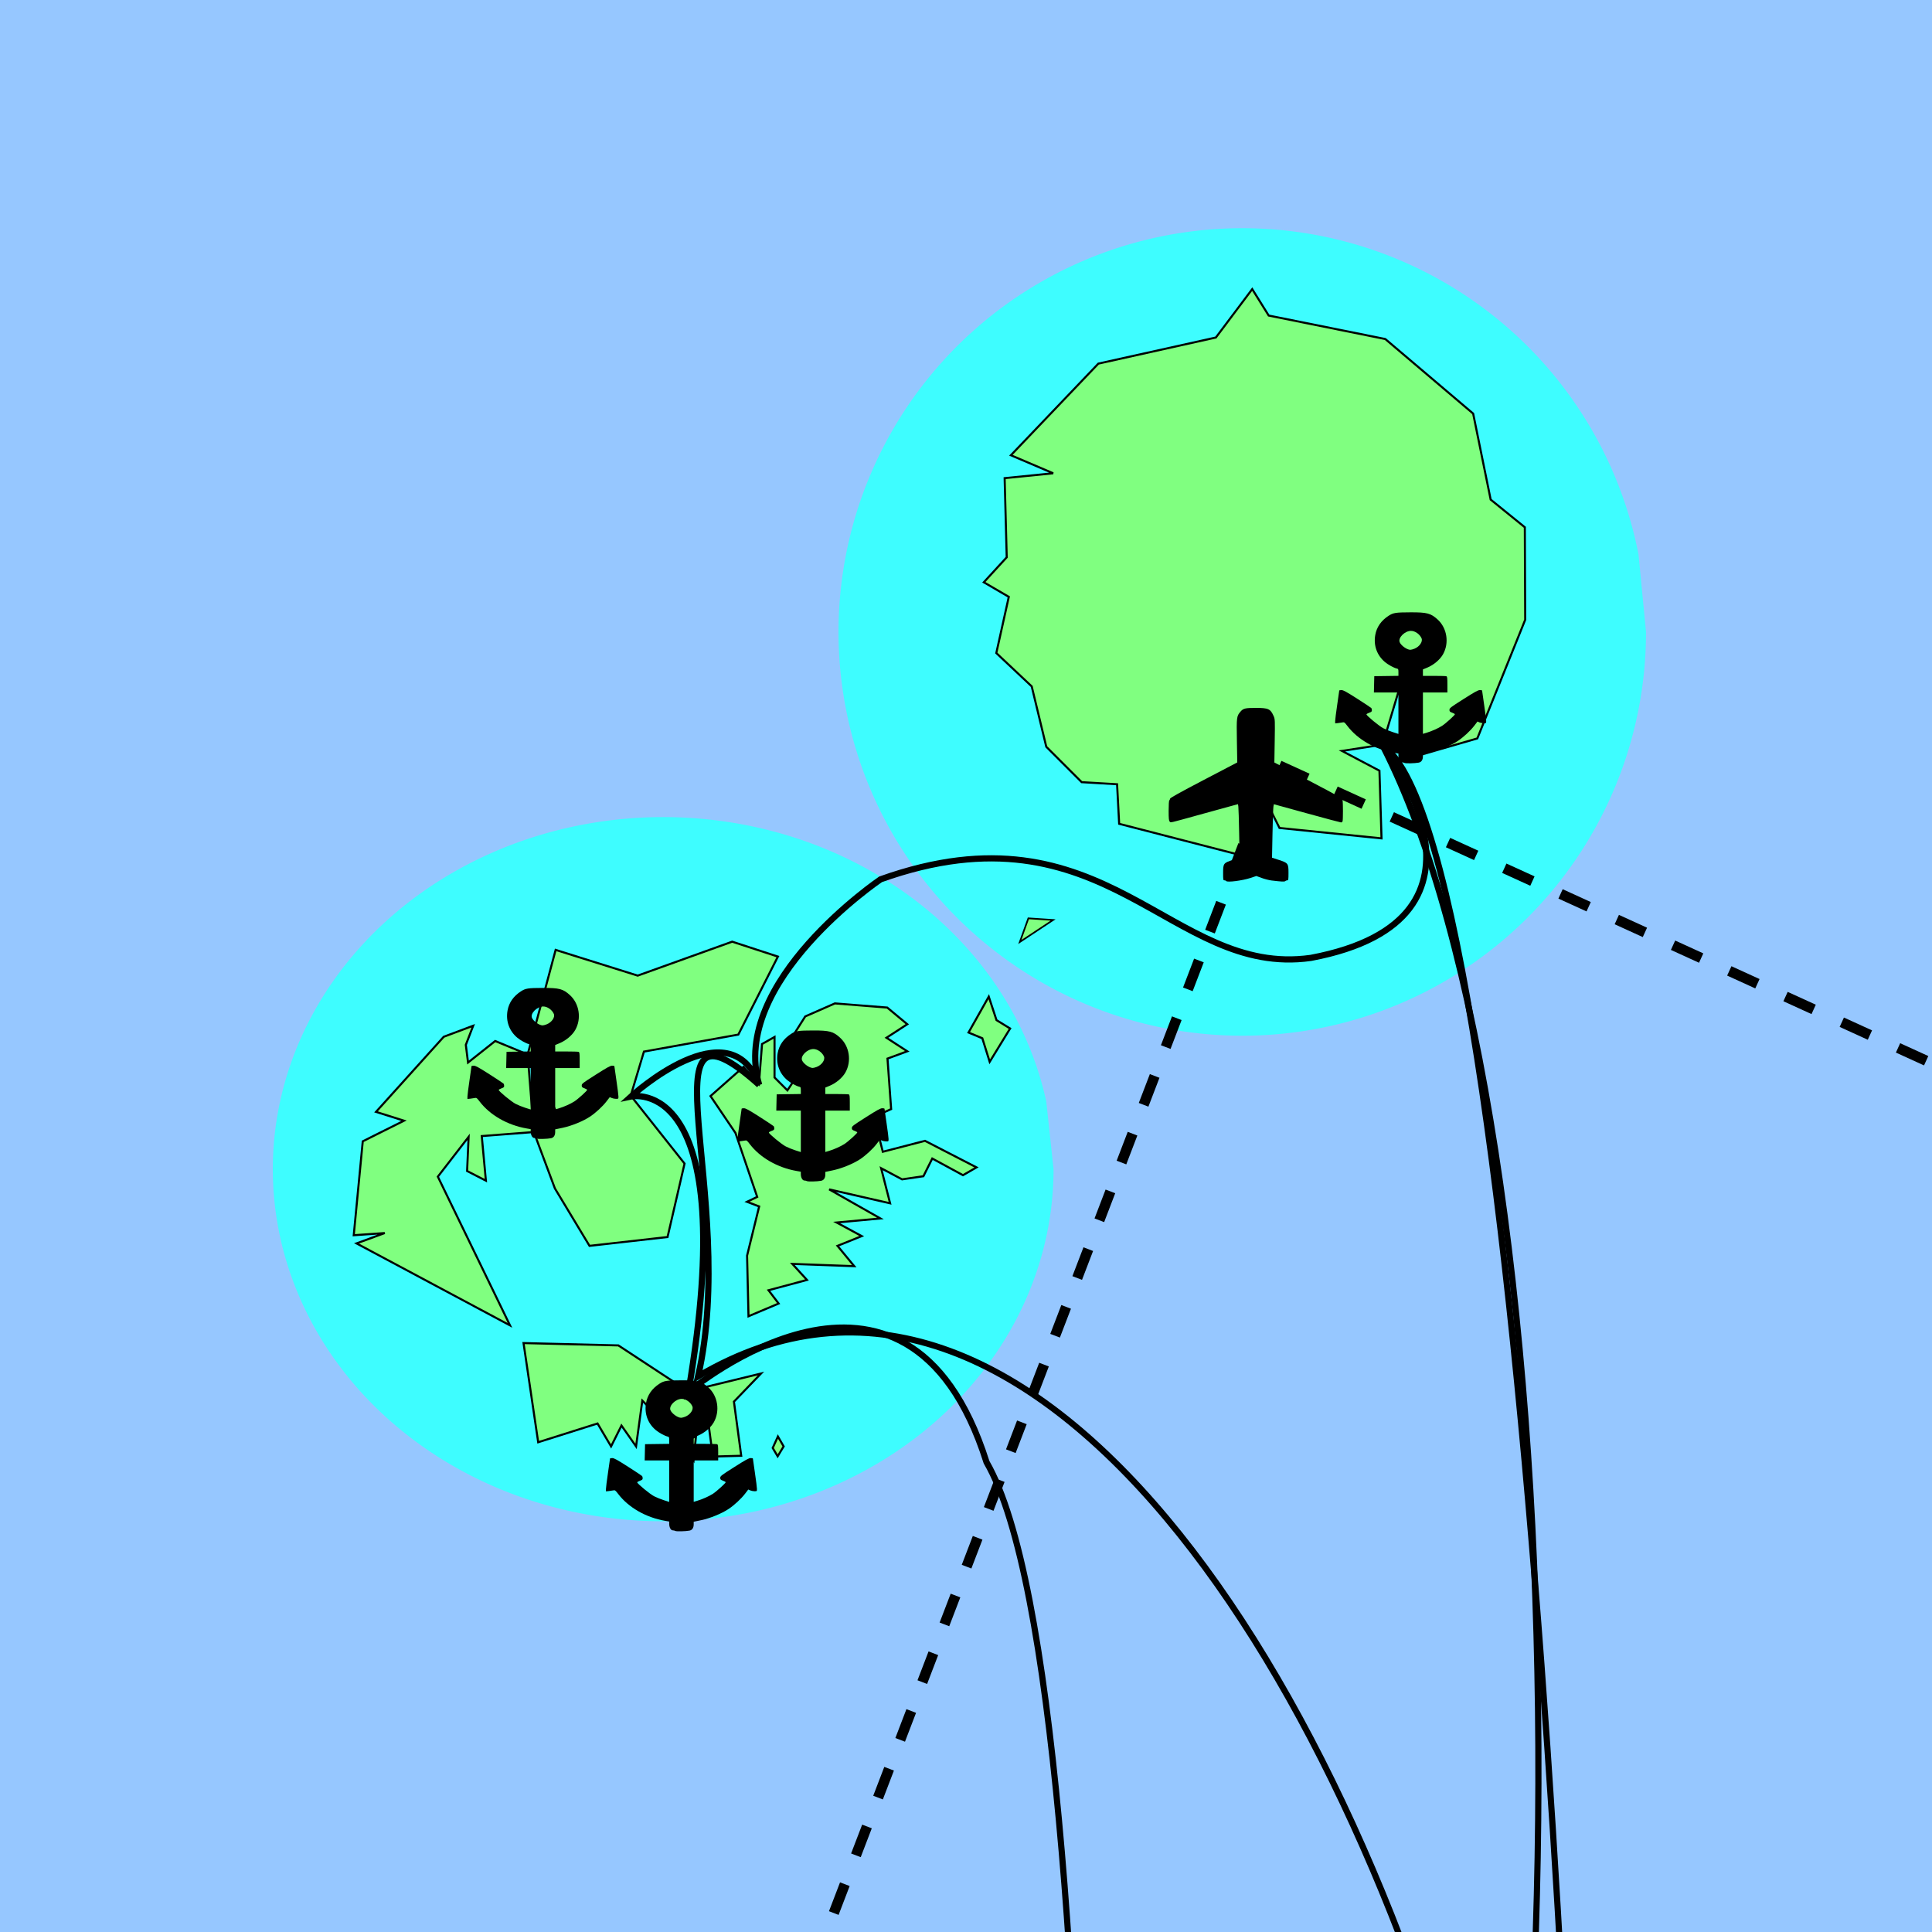 <?xml version="1.0" encoding="UTF-8" standalone="no"?>
<!-- Created with Inkscape (http://www.inkscape.org/) -->

<svg
   width="1200"
   height="1200"
   viewBox="0 0 317.5 317.5"
   version="1.1"
   id="svg8"
   inkscape:version="1.2.1 (9c6d41e410, 2022-07-14)"
   sodipodi:docname="隠岐諸島地図プレーン.svg"
   inkscape:export-filename="E:\projects\AndroidStudio\OKISchedule\app\src\main\res\drawable\map_scale2_oki.png"
   inkscape:export-xdpi="80"
   inkscape:export-ydpi="80"
   xmlns:inkscape="http://www.inkscape.org/namespaces/inkscape"
   xmlns:sodipodi="http://sodipodi.sourceforge.net/DTD/sodipodi-0.dtd"
   xmlns="http://www.w3.org/2000/svg"
   xmlns:svg="http://www.w3.org/2000/svg"
   xmlns:rdf="http://www.w3.org/1999/02/22-rdf-syntax-ns#"
   xmlns:cc="http://creativecommons.org/ns#"
   xmlns:dc="http://purl.org/dc/elements/1.1/">
  <defs
     id="defs2" />
  <sodipodi:namedview
     id="base"
     pagecolor="#ffffff"
     bordercolor="#666666"
     borderopacity="1.0"
     inkscape:pageopacity="0.0"
     inkscape:pageshadow="2"
     inkscape:zoom="0.175"
     inkscape:cx="2.8571429"
     inkscape:cy="105.71429"
     inkscape:document-units="mm"
     inkscape:current-layer="layer1"
     showgrid="false"
     units="px"
     inkscape:window-width="1920"
     inkscape:window-height="1051"
     inkscape:window-x="-9"
     inkscape:window-y="-9"
     inkscape:window-maximized="1"
     inkscape:showpageshadow="2"
     inkscape:pagecheckerboard="0"
     inkscape:deskcolor="#d1d1d1" />
  <g
     inkscape:label="レイヤー 1"
     inkscape:groupmode="layer"
     id="layer1"
     transform="translate(0,20.5)">
    <g
       id="g989"
       inkscape:export-filename="C:\Users\hm\Documents\CocosProjects\TTable-OKI\地図\g989.png"
       inkscape:export-xdpi="65.559998"
       inkscape:export-ydpi="65.559998"
       transform="matrix(1.28,0,0,1.28,-20.834,218.834)">
      <rect
         y="-226.991"
         x="-63.315"
         height="550.067"
         width="390.883"
         id="rect877"
         style="opacity:1;fill:#3c98ff;fill-opacity:0.537;stroke:none;stroke-width:0.765;stroke-miterlimit:4;stroke-dasharray:none;stroke-opacity:1" />
      <path
         d="M 151.541,-36.869 A 50.119,45.205 0 0 1 103.845,8.283 50.119,45.205 0 0 1 51.537,-32.505 a 50.119,45.205 0 0 1 42.64,-49.095 50.119,45.205 0 0 1 56.429,36.041"
         sodipodi:open="true"
         sodipodi:end="6.0897679"
         sodipodi:start="0"
         sodipodi:ry="45.205357"
         sodipodi:rx="50.119049"
         sodipodi:cy="-36.86945"
         sodipodi:cx="101.42227"
         sodipodi:type="arc"
         id="path819"
         style="opacity:1;fill:#3cffff;fill-opacity:0.962;stroke:none;stroke-width:1.365;stroke-miterlimit:4;stroke-dasharray:none;stroke-opacity:1" />
      <path
         d="m 227.607,-105.843 a 51.838,51.838 0 0 1 -49.332,51.777 51.838,51.838 0 0 1 -54.101,-46.772 51.838,51.838 0 0 1 44.102,-56.299 51.838,51.838 0 0 1 58.365,41.33"
         sodipodi:open="true"
         sodipodi:end="6.0897679"
         sodipodi:start="0"
         sodipodi:ry="51.837978"
         sodipodi:rx="51.837978"
         sodipodi:cy="-105.84283"
         sodipodi:cx="175.76949"
         sodipodi:type="arc"
         id="path819-9"
         style="opacity:1;fill:#3cffff;fill-opacity:0.962;stroke:none;stroke-width:1.486;stroke-miterlimit:4;stroke-dasharray:none;stroke-opacity:1" />
    </g>
    <path
       style="fill:#80ff80;fill-opacity:1;stroke:#000000;stroke-width:0.702;stroke-opacity:1"
       d="m -32.112,602.757 c 9.505,-9.736 3.477,-32.008 -11.655,-31.879 -12.62,-7.743 10.022,-18.219 18.848,-14.974 2.617,-11.606 19.857,8.816 24.947,-4.125 -1.678,-4.87 -12.767,-8.454 -0.42,-7.905 6.168,1.667 10.39,-2.67 15.262,-5.596 9.826,-11.848 24.614,-13.331 39.595,-13.18 9.092,-3.515 21.407,-3.558 28.717,-7.02 -4.568,-15.777 17.625,-3.771 23.559,-9.079 -2.057,-7.951 9.091,-5.451 5.641,-15.071 10.686,-6.005 23.275,1.845 33.952,5.454 11.878,5.073 19.818,-9.295 31.991,-6.756 12.156,0.362 32.657,-1.203 38.361,8.496 -9.057,7.239 -29.36,-1.667 -32.65,10.001 8.01,7.704 17.815,14.586 25.866,23.325 12.246,6.531 24.842,15.447 39.539,11.656 14.795,1.181 4.771,-23.188 21.221,-18.294 13.888,-4.893 26.148,-12.757 41.74,-13.319 11.682,-0.991 21.36,8.558 32.97,8.07 v 82.124 H -33.927 c 0.605,-0.643 1.21,-1.286 1.815,-1.93 z M 213.723,564.678 c 6.114,-15.562 -28.587,-10.898 -28.587,-24.558 -8.48,-8.48 -10.869,-18.104 -1.101,-28.996 -10.21,0.125 -29.784,16.7 -40.349,18.73 -1.851,12.536 11.906,12.189 16.412,4.087 11.397,3.656 0.959,-10.872 13.348,-5.811 5.463,3.565 -5.504,8.566 -1.93,15.316 -11.418,-9.505 -27.069,6.955 -40.737,3.978 -11.865,4.382 -7.779,0.886 9.436,2.862 23.143,-17.096 17.346,9.242 27.807,6.745 6.6,-5.476 15.512,-10.575 21.14,-0.913 6.987,4.625 18.856,4.382 23.42,10.03 l 0.428,-1.038 0.713,-0.432 z m -132.3,0.255 c 9.18,-1.718 15.568,-5.852 25.247,-5.777 11.815,-3.341 8.556,-15.122 -2.748,-14.544 -12.933,-6.41 -28.426,-5.923 -41.066,1.245 -10.299,2.23 -25.417,5.181 -13.929,15.314 6.8,8.681 22.884,2.876 32.495,3.762 z"
       id="path843"
       inkscape:connector-curvature="0"
       sodipodi:nodetypes="ccccccccccccccccccccccccccccccccccccccccccc" />
    <g
       id="g853"
       style="fill:#80ff80;fill-opacity:1">
      <path
         sodipodi:nodetypes="cccccccccccccccccccccccccccccccccc"
         inkscape:connector-curvature="0"
         id="path838"
         d="m 83.811,197.308 -11.857,-24.439 5.056,-6.538 -0.248,5.61 3.088,1.589 -0.68,-7.332 8.559,-0.66 -1.014,-12.754 4.509,9.052 -3.495,3.702 3.462,9.266 5.686,9.437 12.825,-1.452 2.795,-12.071 -8.844,-11.159 2.168,-7.243 15.513,-2.795 6.504,-12.817 -7.513,-2.451 -15.528,5.578 -13.485,-4.226 -4.597,17.18 -5.336,-2.207 -4.464,3.538 -0.363,-2.904 1.21,-3.146 -4.839,1.815 -11.131,12.341 4.597,1.452 -6.775,3.388 -1.48,15.433 5.094,-0.357 -4.638,1.699 z"
         style="fill:#80ff80;fill-opacity:1;stroke:#000000;stroke-width:0.339px;stroke-linecap:butt;stroke-linejoin:miter;stroke-opacity:1" />
    </g>
    <g
       id="g846"
       style="fill:#80ff80;fill-opacity:1">
      <path
         sodipodi:nodetypes="cccccccccccccccc"
         inkscape:connector-curvature="0"
         id="path842"
         d="m 88.445,216.514 9.753,-3.08 2.224,3.764 1.711,-3.422 2.395,3.422 1.027,-7.528 4.62,4.62 6.16,-1.54 0.813,6.117 4.662,-0.128 -1.198,-8.897 4.449,-4.62 -11.977,2.909 -11.464,-7.528 -15.584,-0.385 z"
         style="fill:#80ff80;fill-opacity:1;stroke:#000000;stroke-width:0.339px;stroke-linecap:butt;stroke-linejoin:miter;stroke-opacity:1" />
      <path
         inkscape:connector-curvature="0"
         id="path844"
         d="m 111.8,216.3 2.567,-0.684 -0.385,3.893 z"
         style="fill:#80ff80;fill-opacity:1;stroke:#000000;stroke-width:0.339px;stroke-linecap:butt;stroke-linejoin:miter;stroke-opacity:1" />
      <path
         sodipodi:nodetypes="ccccc"
         inkscape:connector-curvature="0"
         id="path846"
         d="m 127.841,215.573 -0.856,1.882 0.813,1.369 0.984,-1.625 z"
         style="fill:#80ff80;fill-opacity:1;stroke:#000000;stroke-width:0.339px;stroke-linecap:butt;stroke-linejoin:miter;stroke-opacity:1" />
    </g>
    <g
       id="g850"
       style="fill:#80ff80;fill-opacity:1">
      <path
         sodipodi:nodetypes="cccccccccccccccccccccccccccccccccccccccccccc"
         inkscape:connector-curvature="0"
         id="path848"
         d="m 120.868,165.697 3.569,10.499 -1.675,0.804 1.997,0.766 -1.986,8.083 0.233,9.962 4.955,-2.091 -1.666,-2.183 6.32,-1.695 -2.405,-2.637 10.171,0.375 -2.751,-3.339 3.985,-1.602 -4.127,-2.233 7.198,-0.667 -8.422,-4.779 10.012,2.287 -1.476,-5.767 3.444,1.832 3.508,-0.513 1.454,-2.909 5.047,2.738 2.224,-1.283 -8.469,-4.363 -6.93,1.797 -1.454,-5.732 2.823,-1.283 -0.599,-8.298 3.251,-1.198 -3.422,-2.224 3.422,-2.224 -3.294,-2.738 -8.598,-0.684 -4.876,2.139 -2.224,3.508 0.923,6.201 -1.632,2.441 -2.115,-2.117 0.001,-6.654 -2.053,1.155 -0.513,6.587 -2.528,-2.829 -5.428,4.797 z"
         style="fill:#80ff80;fill-opacity:1;stroke:#000000;stroke-width:0.339px;stroke-linecap:butt;stroke-linejoin:miter;stroke-opacity:1" />
      <path
         sodipodi:nodetypes="ccccccc"
         inkscape:connector-curvature="0"
         id="path850"
         d="m 162.491,143.288 -3.327,5.898 2.268,0.938 1.21,3.872 3.357,-5.475 -2.238,-1.376 z"
         style="fill:#80ff80;fill-opacity:1;stroke:#000000;stroke-width:0.339px;stroke-linecap:butt;stroke-linejoin:miter;stroke-opacity:1" />
    </g>
    <g
       id="g857"
       style="fill:#80ff80;fill-opacity:1">
      <path
         inkscape:connector-curvature="0"
         id="path852"
         d="m 167.598,134.302 5.466,-3.616 -4.064,-0.268 z"
         style="fill:#80ff80;fill-opacity:1;stroke:#000000;stroke-width:0.271px;stroke-linecap:butt;stroke-linejoin:miter;stroke-opacity:1" />
      <path
         sodipodi:nodetypes="ccccccccccccccccccccccccccccccccc"
         inkscape:connector-curvature="0"
         id="path854"
         d="m 210.268,115.565 16.768,1.711 -0.342,-11.121 -6.16,-3.251 6.673,-1.027 2.567,-8.555 3.764,4.962 -3.764,6.331 13.004,-3.764 7.871,-19.505 -0.062,-15.196 -5.615,-4.55 -2.878,-14.132 -14.441,-12.253 -19.16,-3.859 -2.706,-4.343 -5.976,7.954 -19.312,4.29 -14.372,15.057 6.951,2.962 -7.978,0.802 0.342,13.004 -3.764,4.106 4.106,2.395 -2.053,9.239 5.817,5.475 2.395,9.924 5.817,5.817 5.817,0.342 0.342,6.502 21.216,5.475 3.08,-8.897 z"
         style="fill:#80ff80;fill-opacity:1;stroke:#000000;stroke-width:0.339px;stroke-linecap:butt;stroke-linejoin:miter;stroke-opacity:1" />
    </g>
    <path
       style="fill:#000000;stroke-width:0.112"
       d="m 27.213,579.003 c -0.041,-0.066 -0.172,-0.121 -0.292,-0.121 -0.202,0 -0.217,-0.087 -0.217,-1.225 0,-1.55 0.061,-1.632 1.607,-2.135 l 1.104,-0.36 -0.073,-3.987 c -0.04,-2.193 -0.1,-4.171 -0.133,-4.396 l -0.059,-0.409 -0.971,0.26 c -0.534,0.143 -2.884,0.79 -5.223,1.438 -5.313,1.472 -4.827,1.36 -5.032,1.155 -0.138,-0.138 -0.171,-0.487 -0.171,-1.795 0,-0.962 0.046,-1.652 0.112,-1.693 0.062,-0.038 0.113,-0.154 0.115,-0.258 0.002,-0.135 1.587,-1.018 5.526,-3.079 l 5.523,-2.889 -0.059,-3.55 c -0.066,-3.918 -0.049,-4.051 0.59,-4.798 0.459,-0.536 0.772,-0.613 2.516,-0.613 2.076,0 2.405,0.153 2.943,1.364 0.21,0.473 0.219,0.684 0.165,4.053 l -0.057,3.553 5.568,2.921 c 5.251,2.755 5.572,2.941 5.636,3.263 0.089,0.443 0.089,3.263 3.36e-4,3.493 -0.037,0.097 -0.151,0.176 -0.252,0.174 -0.101,-0.001 -2.626,-0.675 -5.611,-1.497 l -5.427,-1.494 -0.071,0.406 c -0.039,0.223 -0.107,2.201 -0.151,4.394 l -0.08,3.987 1.102,0.359 c 1.544,0.503 1.606,0.585 1.606,2.135 0,1.105 -0.02,1.225 -0.201,1.225 -0.111,0 -0.258,0.057 -0.327,0.125 -0.124,0.124 -0.575,0.104 -2.269,-0.1 -0.4,-0.048 -1.123,-0.234 -1.606,-0.412 l -0.879,-0.324 -0.967,0.321 c -1.326,0.44 -3.828,0.76 -3.983,0.509 z"
       id="path868"
       inkscape:connector-curvature="0" />
    <path
       style="fill:#000000;stroke-width:0.339"
       d=""
       id="path866"
       inkscape:connector-curvature="0" />
    <path
       style="fill:#000000;stroke-width:0.112"
       d="m 201.512,124.29 c -0.041,-0.066 -0.172,-0.121 -0.292,-0.121 -0.202,0 -0.217,-0.087 -0.217,-1.225 0,-1.55 0.061,-1.632 1.607,-2.135 l 1.104,-0.36 -0.073,-3.987 c -0.041,-2.193 -0.1,-4.171 -0.133,-4.396 l -0.059,-0.409 -0.971,0.26 c -0.534,0.143 -2.884,0.79 -5.223,1.438 -5.313,1.472 -4.827,1.36 -5.032,1.155 -0.138,-0.138 -0.171,-0.487 -0.171,-1.795 0,-0.962 0.046,-1.652 0.112,-1.693 0.062,-0.038 0.113,-0.154 0.115,-0.258 0.003,-0.135 1.587,-1.018 5.526,-3.079 l 5.523,-2.889 -0.059,-3.55 c -0.066,-3.918 -0.049,-4.051 0.59,-4.798 0.459,-0.536 0.772,-0.613 2.516,-0.613 2.076,0 2.405,0.153 2.943,1.364 0.21,0.473 0.219,0.684 0.165,4.053 l -0.057,3.553 5.568,2.921 c 5.251,2.755 5.572,2.941 5.636,3.263 0.089,0.443 0.089,3.263 3.4e-4,3.493 -0.037,0.097 -0.151,0.176 -0.252,0.174 -0.101,-0.001 -2.626,-0.675 -5.611,-1.497 l -5.427,-1.494 -0.071,0.406 c -0.039,0.223 -0.107,2.2 -0.151,4.394 l -0.08,3.987 1.102,0.359 c 1.544,0.503 1.606,0.585 1.606,2.135 0,1.105 -0.02,1.225 -0.201,1.225 -0.111,0 -0.258,0.057 -0.327,0.125 -0.124,0.124 -0.575,0.104 -2.269,-0.1 -0.4,-0.048 -1.123,-0.234 -1.606,-0.412 l -0.879,-0.324 -0.967,0.321 c -1.326,0.44 -3.828,0.76 -3.983,0.509 z"
       id="path868-6"
       inkscape:connector-curvature="0" />
    <g
       transform="matrix(1.28,0,0,1.28,-20.751,218.948)"
       id="g856">
      <path
         sodipodi:nodetypes="csc"
         inkscape:connector-curvature="0"
         id="path847"
         d="m 155.55,213.842 c 3.105,-5.124 31.859,-15.589 41.587,-43.741 23.456,-67.882 21.792,-212.34 -3.408,-261.448"
         style="fill:none;stroke:#000000;stroke-width:0.794;stroke-linecap:butt;stroke-linejoin:miter;stroke-miterlimit:4;stroke-dasharray:none;stroke-opacity:1" />
      <path
         sodipodi:nodetypes="czc"
         inkscape:connector-curvature="0"
         id="path849"
         d="m 160.01,228.288 c 58.068,7.115 58.133,-54.084 59.378,-76.506 1.245,-22.422 -6.76,-230.279 -25.659,-243.13"
         style="fill:none;stroke:#000000;stroke-width:0.794;stroke-linecap:butt;stroke-linejoin:miter;stroke-miterlimit:4;stroke-dasharray:none;stroke-opacity:1" />
      <path
         sodipodi:nodetypes="cccccccc"
         inkscape:connector-curvature="0"
         id="path851"
         d="m 155.55,213.842 c 0,0 4.657,-183.156 -12.675,-213.175 -10.338,-32.655 -38.281,-9.027 -38.281,-9.027 6.949,-41.026 -7.365,-37.935 -7.365,-37.935 0,0 12.71,-11.644 16.452,-1.488 -3.875,-13.23 15.587,-26.39 15.587,-26.39 28.988,-10.349 37.171,12.637 55.24,10.087 26.652,-5.023 9.221,-27.261 9.221,-27.261"
         style="fill:none;stroke:#000000;stroke-width:0.794;stroke-linecap:butt;stroke-linejoin:miter;stroke-miterlimit:4;stroke-dasharray:none;stroke-opacity:1" />
      <path
         sodipodi:nodetypes="ccc"
         inkscape:connector-curvature="0"
         id="path853"
         d="m 113.681,-47.783 c -15.559,-13.921 -2.595,14.479 -7.842,37.423 85.33,-50.467 165.748,254.531 54.171,238.648"
         style="fill:none;stroke:#000000;stroke-width:0.794;stroke-linecap:butt;stroke-linejoin:miter;stroke-miterlimit:4;stroke-dasharray:none;stroke-opacity:1" />
      <path
         sodipodi:nodetypes="ccc"
         inkscape:connector-curvature="0"
         d="M 43.707,266.085 179.84,-89.061 c 28.216,12.869 55.771,25.454 83.987,38.323"
         style="fill:none;stroke:#000000;stroke-width:1.323;stroke-linecap:butt;stroke-linejoin:miter;stroke-miterlimit:4;stroke-dasharray:3.969, 3.969;stroke-dashoffset:0;stroke-opacity:1"
         id="path887" />
    </g>
    <g
       transform="matrix(1.128,0,0,1.128,19.141,220.567)"
       id="g938">
      <path
         inkscape:connector-curvature="0"
         id="path855"
         d="m 61.24,-47.835 c -0.082,-0.048 -0.251,-0.088 -0.377,-0.088 -0.279,-0.002 -0.515,-0.434 -0.515,-0.942 v -0.342 l -0.57,-0.098 c -2.811,-0.483 -5.362,-1.943 -6.879,-3.939 -0.381,-0.501 -0.453,-0.555 -0.676,-0.504 -0.137,0.031 -0.439,0.077 -0.67,0.101 l -0.421,0.044 v -0.349 c 0,-0.192 0.134,-1.253 0.297,-2.357 0.164,-1.105 0.297,-2.039 0.297,-2.076 0,-0.037 0.147,-0.067 0.328,-0.067 0.266,0 0.701,0.238 2.304,1.263 1.087,0.695 2.009,1.306 2.049,1.359 0.04,0.053 0.073,0.197 0.074,0.32 0.001,0.182 -0.073,0.25 -0.395,0.36 -0.218,0.075 -0.396,0.18 -0.396,0.234 0,0.187 1.835,1.699 2.452,2.021 0.34,0.177 0.976,0.436 1.412,0.574 l 0.794,0.252 v -3.019 -3.019 h -1.787 -1.787 l 0.028,-1.186 0.028,-1.186 1.759,-0.024 1.759,-0.024 v -0.506 c 0,-0.467 -0.019,-0.511 -0.246,-0.56 -0.403,-0.088 -1.261,-0.559 -1.716,-0.943 -1.17,-0.986 -1.684,-2.418 -1.414,-3.944 0.202,-1.148 0.855,-2.09 1.932,-2.792 0.69,-0.449 1.04,-0.504 3.228,-0.51 2.388,-0.006 2.928,0.137 3.929,1.047 1.375,1.249 1.71,3.429 0.779,5.074 -0.434,0.768 -1.349,1.543 -2.277,1.928 l -0.648,0.269 v 0.47 0.47 h 1.627 c 0.895,0 1.698,0.024 1.784,0.052 0.132,0.044 0.157,0.234 0.157,1.208 v 1.156 h -1.784 -1.784 v 3.015 3.015 l 0.551,-0.165 c 0.735,-0.22 1.672,-0.639 2.242,-1.003 0.507,-0.323 1.864,-1.55 1.864,-1.685 0,-0.046 -0.178,-0.149 -0.395,-0.229 -0.341,-0.125 -0.396,-0.182 -0.396,-0.414 -9.31e-4,-0.252 0.136,-0.357 2.053,-1.575 1.657,-1.053 2.117,-1.305 2.378,-1.305 0.178,0 0.324,0.03 0.324,0.067 0,0.037 0.134,0.971 0.297,2.076 0.164,1.105 0.297,2.162 0.297,2.349 0,0.332 -0.008,0.34 -0.352,0.34 -0.193,0 -0.478,-0.057 -0.632,-0.126 l -0.28,-0.126 -0.457,0.598 c -0.578,0.757 -1.59,1.693 -2.432,2.251 -1.005,0.665 -2.674,1.346 -3.964,1.617 l -1.099,0.231 -1.98e-4,0.371 c -1.99e-4,0.521 -0.217,0.846 -0.616,0.922 -0.563,0.108 -1.904,0.139 -2.06,0.048 z m 1.441,-16.645 c 0.738,-0.292 1.247,-1.037 1.037,-1.519 -0.261,-0.598 -0.946,-1.08 -1.536,-1.08 -0.912,0 -1.925,1.02 -1.647,1.658 0.218,0.5 1.054,1.093 1.547,1.098 0.109,0.001 0.378,-0.069 0.599,-0.156 z"
         style="fill:#000000;stroke-width:0.092" />
      <path
         inkscape:connector-curvature="0"
         id="path855-2"
         d="m 100.594,-41.635 c -0.082,-0.048 -0.251,-0.088 -0.377,-0.088 -0.279,-0.002 -0.515,-0.434 -0.515,-0.942 v -0.342 l -0.57,-0.098 c -2.811,-0.483 -5.362,-1.943 -6.879,-3.939 -0.381,-0.501 -0.453,-0.555 -0.676,-0.504 -0.137,0.031 -0.439,0.077 -0.67,0.101 l -0.421,0.044 v -0.349 c 0,-0.192 0.134,-1.253 0.297,-2.357 0.164,-1.105 0.297,-2.039 0.297,-2.076 0,-0.037 0.147,-0.067 0.328,-0.067 0.266,0 0.701,0.238 2.304,1.263 1.087,0.695 2.009,1.306 2.049,1.359 0.04,0.053 0.073,0.197 0.074,0.32 0.001,0.182 -0.073,0.25 -0.395,0.36 -0.218,0.075 -0.396,0.18 -0.396,0.234 0,0.187 1.835,1.699 2.452,2.021 0.34,0.177 0.976,0.436 1.412,0.574 l 0.794,0.252 v -3.019 -3.019 h -1.787 -1.787 l 0.028,-1.186 0.028,-1.186 1.759,-0.024 1.759,-0.024 v -0.506 c 0,-0.467 -0.019,-0.511 -0.246,-0.56 -0.403,-0.088 -1.261,-0.559 -1.716,-0.943 -1.17,-0.986 -1.684,-2.418 -1.414,-3.944 0.203,-1.148 0.855,-2.09 1.932,-2.792 0.69,-0.449 1.04,-0.504 3.228,-0.51 2.388,-0.006 2.928,0.137 3.929,1.047 1.375,1.249 1.71,3.429 0.779,5.074 -0.434,0.768 -1.349,1.543 -2.277,1.928 l -0.648,0.269 v 0.47 0.47 h 1.627 c 0.895,0 1.698,0.024 1.784,0.052 0.132,0.044 0.157,0.234 0.157,1.208 v 1.156 h -1.784 -1.784 v 3.015 3.015 l 0.551,-0.165 c 0.735,-0.22 1.672,-0.639 2.242,-1.003 0.507,-0.323 1.864,-1.55 1.864,-1.685 0,-0.046 -0.178,-0.149 -0.395,-0.229 -0.341,-0.125 -0.396,-0.182 -0.396,-0.414 -9.2e-4,-0.252 0.136,-0.357 2.053,-1.575 1.657,-1.053 2.117,-1.305 2.378,-1.305 0.178,0 0.324,0.03 0.324,0.067 0,0.037 0.134,0.971 0.297,2.076 0.164,1.105 0.297,2.162 0.297,2.349 0,0.332 -0.008,0.34 -0.352,0.34 -0.193,0 -0.478,-0.057 -0.632,-0.126 l -0.28,-0.126 -0.457,0.598 c -0.578,0.757 -1.59,1.693 -2.432,2.251 -1.005,0.665 -2.674,1.346 -3.964,1.617 l -1.099,0.231 -1.9e-4,0.371 c -2e-4,0.521 -0.217,0.846 -0.616,0.922 -0.563,0.108 -1.904,0.139 -2.06,0.048 z m 1.441,-16.645 c 0.738,-0.292 1.247,-1.037 1.037,-1.519 -0.261,-0.598 -0.946,-1.08 -1.536,-1.08 -0.912,0 -1.925,1.02 -1.647,1.658 0.218,0.5 1.054,1.093 1.547,1.098 0.109,10e-4 0.378,-0.069 0.599,-0.156 z"
         style="fill:#000000;stroke-width:0.092" />
      <path
         inkscape:connector-curvature="0"
         id="path855-2-6"
         d="m 81.419,9.332 c -0.082,-0.048 -0.251,-0.088 -0.377,-0.088 -0.279,-0.002 -0.515,-0.434 -0.515,-0.942 v -0.342 l -0.57,-0.098 c -2.811,-0.483 -5.362,-1.943 -6.879,-3.939 -0.381,-0.501 -0.453,-0.555 -0.676,-0.504 -0.137,0.031 -0.439,0.077 -0.67,0.101 l -0.421,0.044 v -0.349 c 0,-0.192 0.134,-1.253 0.297,-2.357 0.164,-1.105 0.297,-2.039 0.297,-2.076 0,-0.037 0.147,-0.067 0.328,-0.067 0.266,0 0.701,0.238 2.304,1.263 1.087,0.695 2.009,1.306 2.049,1.359 0.04,0.053 0.073,0.197 0.074,0.32 0.001,0.182 -0.073,0.25 -0.395,0.36 -0.218,0.075 -0.396,0.18 -0.396,0.234 0,0.187 1.835,1.699 2.452,2.021 0.34,0.177 0.976,0.436 1.412,0.574 l 0.794,0.252 v -3.019 -3.019 h -1.787 -1.787 l 0.028,-1.186 0.028,-1.186 1.759,-0.024 1.759,-0.024 v -0.506 c 0,-0.467 -0.019,-0.511 -0.246,-0.56 -0.403,-0.088 -1.261,-0.559 -1.716,-0.943 -1.17,-0.986 -1.684,-2.418 -1.414,-3.944 0.203,-1.148 0.855,-2.09 1.932,-2.792 0.69,-0.449 1.04,-0.504 3.228,-0.51 2.388,-0.006 2.928,0.137 3.929,1.047 1.375,1.249 1.71,3.429 0.779,5.074 -0.434,0.768 -1.349,1.543 -2.277,1.928 l -0.648,0.269 v 0.47 0.47 h 1.627 c 0.895,0 1.698,0.024 1.784,0.052 0.132,0.044 0.157,0.234 0.157,1.208 v 1.156 h -1.784 -1.784 v 3.015 3.015 l 0.551,-0.165 c 0.735,-0.22 1.672,-0.639 2.242,-1.003 0.507,-0.323 1.864,-1.55 1.864,-1.685 0,-0.046 -0.178,-0.149 -0.395,-0.229 -0.341,-0.125 -0.396,-0.182 -0.396,-0.414 -9.2e-4,-0.252 0.136,-0.357 2.053,-1.575 1.657,-1.053 2.117,-1.305 2.378,-1.305 0.178,0 0.324,0.03 0.324,0.067 0,0.037 0.134,0.971 0.297,2.076 0.164,1.105 0.297,2.162 0.297,2.349 0,0.332 -0.008,0.34 -0.352,0.34 -0.193,0 -0.478,-0.057 -0.632,-0.126 l -0.28,-0.126 -0.457,0.598 c -0.578,0.757 -1.59,1.693 -2.432,2.251 -1.005,0.665 -2.674,1.346 -3.964,1.617 l -1.099,0.231 -1.9e-4,0.371 c -2e-4,0.521 -0.217,0.846 -0.616,0.922 -0.563,0.108 -1.904,0.139 -2.06,0.048 z m 1.441,-16.645 c 0.738,-0.292 1.247,-1.037 1.037,-1.519 -0.261,-0.598 -0.946,-1.08 -1.536,-1.08 -0.912,0 -1.925,1.02 -1.647,1.658 0.218,0.5 1.054,1.093 1.547,1.098 0.109,0.001 0.378,-0.069 0.599,-0.156 z"
         style="fill:#000000;stroke-width:0.092" />
      <path
         inkscape:connector-curvature="0"
         id="path855-2-6-0"
         d="m 187.658,-102.556 c -0.082,-0.048 -0.251,-0.088 -0.377,-0.088 -0.279,-0.002 -0.515,-0.434 -0.515,-0.942 v -0.342 l -0.57,-0.098 c -2.811,-0.483 -5.362,-1.943 -6.879,-3.939 -0.381,-0.501 -0.453,-0.555 -0.676,-0.504 -0.137,0.031 -0.439,0.077 -0.67,0.101 l -0.421,0.044 v -0.349 c 0,-0.192 0.134,-1.253 0.297,-2.357 0.164,-1.105 0.297,-2.039 0.297,-2.076 0,-0.037 0.147,-0.067 0.328,-0.067 0.266,0 0.701,0.238 2.304,1.263 1.087,0.695 2.009,1.306 2.049,1.359 0.04,0.053 0.073,0.197 0.074,0.32 10e-4,0.182 -0.073,0.25 -0.395,0.36 -0.218,0.075 -0.396,0.18 -0.396,0.234 0,0.187 1.835,1.699 2.452,2.021 0.34,0.177 0.976,0.436 1.412,0.574 l 0.794,0.252 v -3.019 -3.019 h -1.787 -1.787 l 0.028,-1.186 0.028,-1.186 1.759,-0.024 1.759,-0.024 v -0.506 c 0,-0.467 -0.019,-0.511 -0.246,-0.56 -0.403,-0.088 -1.261,-0.559 -1.716,-0.943 -1.17,-0.986 -1.684,-2.418 -1.414,-3.944 0.203,-1.148 0.855,-2.09 1.932,-2.792 0.69,-0.449 1.04,-0.504 3.228,-0.51 2.388,-0.006 2.928,0.137 3.929,1.047 1.375,1.249 1.71,3.429 0.779,5.074 -0.434,0.768 -1.349,1.543 -2.277,1.928 l -0.648,0.269 v 0.47 0.47 h 1.627 c 0.895,0 1.698,0.024 1.784,0.052 0.132,0.044 0.157,0.234 0.157,1.208 v 1.156 h -1.784 -1.784 v 3.015 3.015 l 0.551,-0.165 c 0.735,-0.22 1.672,-0.639 2.242,-1.003 0.507,-0.323 1.864,-1.55 1.864,-1.685 0,-0.046 -0.178,-0.149 -0.395,-0.229 -0.341,-0.125 -0.396,-0.182 -0.396,-0.414 -9.2e-4,-0.252 0.136,-0.357 2.053,-1.575 1.657,-1.053 2.117,-1.305 2.378,-1.305 0.178,0 0.324,0.03 0.324,0.067 0,0.037 0.134,0.971 0.297,2.076 0.164,1.105 0.297,2.162 0.297,2.349 0,0.332 -0.008,0.34 -0.352,0.34 -0.193,0 -0.478,-0.057 -0.632,-0.126 l -0.28,-0.126 -0.457,0.598 c -0.578,0.757 -1.59,1.693 -2.432,2.251 -1.005,0.665 -2.674,1.346 -3.964,1.617 l -1.099,0.231 -1.9e-4,0.371 c -2e-4,0.521 -0.217,0.846 -0.616,0.922 -0.563,0.108 -1.904,0.139 -2.06,0.048 z m 1.441,-16.645 c 0.738,-0.292 1.247,-1.037 1.037,-1.519 -0.261,-0.598 -0.946,-1.08 -1.536,-1.08 -0.912,0 -1.925,1.02 -1.647,1.658 0.218,0.5 1.054,1.093 1.547,1.098 0.109,0.001 0.378,-0.069 0.599,-0.156 z"
         style="fill:#000000;stroke-width:0.092" />
      <path
         inkscape:connector-curvature="0"
         id="path855-2-6-0-8"
         d="m 151.468,281.554 c -0.082,-0.048 -0.251,-0.088 -0.377,-0.088 -0.279,-0.002 -0.515,-0.434 -0.515,-0.942 v -0.342 l -0.57,-0.098 c -2.811,-0.483 -5.362,-1.943 -6.879,-3.939 -0.381,-0.501 -0.453,-0.555 -0.676,-0.504 -0.137,0.031 -0.439,0.077 -0.67,0.101 l -0.421,0.044 v -0.349 c 0,-0.192 0.134,-1.253 0.297,-2.357 0.164,-1.105 0.297,-2.039 0.297,-2.076 0,-0.037 0.147,-0.067 0.328,-0.067 0.266,0 0.701,0.238 2.304,1.263 1.087,0.695 2.009,1.306 2.049,1.359 0.04,0.053 0.073,0.197 0.074,0.32 0.001,0.182 -0.073,0.25 -0.395,0.36 -0.218,0.075 -0.396,0.18 -0.396,0.234 0,0.187 1.835,1.699 2.452,2.02 0.34,0.177 0.976,0.436 1.412,0.574 l 0.794,0.252 v -3.019 -3.019 h -1.787 -1.787 l 0.028,-1.186 0.028,-1.186 1.759,-0.024 1.759,-0.024 v -0.506 c 0,-0.467 -0.019,-0.511 -0.246,-0.56 -0.403,-0.088 -1.261,-0.559 -1.716,-0.943 -1.17,-0.986 -1.684,-2.418 -1.414,-3.944 0.203,-1.148 0.855,-2.09 1.932,-2.792 0.69,-0.449 1.04,-0.504 3.228,-0.51 2.388,-0.006 2.928,0.137 3.929,1.047 1.375,1.249 1.71,3.429 0.779,5.074 -0.434,0.768 -1.349,1.543 -2.277,1.928 l -0.648,0.269 v 0.47 0.47 h 1.627 c 0.895,0 1.698,0.024 1.784,0.052 0.132,0.044 0.157,0.234 0.157,1.208 v 1.156 h -1.784 -1.784 v 3.015 3.015 l 0.551,-0.165 c 0.735,-0.22 1.672,-0.639 2.242,-1.003 0.507,-0.323 1.864,-1.55 1.864,-1.685 0,-0.046 -0.178,-0.149 -0.395,-0.229 -0.341,-0.125 -0.396,-0.182 -0.396,-0.414 -9.3e-4,-0.252 0.136,-0.357 2.053,-1.575 1.657,-1.053 2.117,-1.305 2.378,-1.305 0.178,0 0.324,0.03 0.324,0.067 0,0.037 0.134,0.971 0.297,2.076 0.164,1.105 0.297,2.162 0.297,2.349 0,0.332 -0.008,0.34 -0.352,0.34 -0.193,0 -0.478,-0.057 -0.632,-0.126 l -0.28,-0.126 -0.457,0.598 c -0.578,0.757 -1.59,1.693 -2.432,2.251 -1.005,0.665 -2.674,1.346 -3.964,1.617 l -1.099,0.231 -1.9e-4,0.371 c -2e-4,0.521 -0.217,0.846 -0.616,0.922 -0.563,0.108 -1.904,0.139 -2.06,0.048 z m 1.441,-16.645 c 0.738,-0.292 1.247,-1.037 1.037,-1.519 -0.261,-0.598 -0.946,-1.08 -1.536,-1.08 -0.912,0 -1.925,1.02 -1.647,1.658 0.218,0.5 1.054,1.093 1.547,1.098 0.109,10e-4 0.378,-0.069 0.599,-0.156 z"
         style="fill:#000000;stroke-width:0.092" />
      <path
         inkscape:connector-curvature="0"
         id="path855-2-6-0-8-0"
         d="m 132.279,255.587 c -0.082,-0.048 -0.251,-0.088 -0.377,-0.088 -0.279,-0.002 -0.515,-0.434 -0.515,-0.942 v -0.342 l -0.57,-0.098 c -2.811,-0.483 -5.362,-1.943 -6.879,-3.939 -0.381,-0.501 -0.453,-0.555 -0.676,-0.504 -0.137,0.031 -0.439,0.077 -0.67,0.101 l -0.421,0.044 v -0.349 c 0,-0.192 0.134,-1.253 0.297,-2.357 0.164,-1.105 0.297,-2.039 0.297,-2.076 0,-0.037 0.147,-0.067 0.328,-0.067 0.266,0 0.701,0.238 2.304,1.263 1.087,0.695 2.009,1.306 2.049,1.359 0.04,0.053 0.073,0.197 0.074,0.32 0.001,0.182 -0.073,0.25 -0.395,0.36 -0.218,0.075 -0.396,0.18 -0.396,0.234 0,0.187 1.835,1.699 2.452,2.02 0.34,0.177 0.976,0.436 1.412,0.574 l 0.794,0.252 v -3.019 -3.019 h -1.787 -1.787 l 0.028,-1.186 0.028,-1.186 1.759,-0.024 1.759,-0.024 v -0.506 c 0,-0.467 -0.019,-0.511 -0.246,-0.56 -0.403,-0.088 -1.261,-0.559 -1.716,-0.943 -1.17,-0.986 -1.684,-2.418 -1.414,-3.944 0.203,-1.148 0.855,-2.09 1.932,-2.792 0.69,-0.449 1.04,-0.504 3.228,-0.51 2.388,-0.006 2.928,0.137 3.929,1.047 1.375,1.249 1.71,3.429 0.779,5.074 -0.434,0.768 -1.349,1.543 -2.277,1.928 l -0.648,0.269 v 0.47 0.47 h 1.627 c 0.895,0 1.698,0.024 1.784,0.052 0.132,0.044 0.157,0.234 0.157,1.208 v 1.156 h -1.784 -1.784 v 3.015 3.015 l 0.551,-0.165 c 0.735,-0.22 1.672,-0.639 2.242,-1.003 0.507,-0.323 1.864,-1.55 1.864,-1.685 0,-0.046 -0.178,-0.149 -0.395,-0.229 -0.341,-0.125 -0.396,-0.182 -0.396,-0.414 -9.3e-4,-0.252 0.136,-0.357 2.053,-1.575 1.657,-1.053 2.117,-1.305 2.378,-1.305 0.178,0 0.324,0.03 0.324,0.067 0,0.037 0.134,0.971 0.297,2.076 0.164,1.105 0.297,2.162 0.297,2.349 0,0.332 -0.008,0.34 -0.352,0.34 -0.193,0 -0.478,-0.057 -0.632,-0.126 l -0.28,-0.126 -0.457,0.598 c -0.578,0.757 -1.59,1.693 -2.432,2.251 -1.005,0.665 -2.674,1.346 -3.964,1.617 l -1.099,0.231 -1.9e-4,0.371 c -2e-4,0.521 -0.217,0.846 -0.616,0.922 -0.563,0.108 -1.904,0.139 -2.06,0.048 z m 1.441,-16.645 c 0.738,-0.292 1.247,-1.037 1.037,-1.519 -0.261,-0.598 -0.946,-1.08 -1.536,-1.08 -0.912,0 -1.925,1.02 -1.647,1.658 0.218,0.5 1.054,1.093 1.547,1.098 0.109,0.001 0.378,-0.069 0.599,-0.156 z"
         style="fill:#000000;stroke-width:0.092" />
    </g>
    <path
       style="fill:#000000;stroke-width:0.112"
       d="m 200.758,568.208 c -0.041,-0.066 -0.172,-0.121 -0.292,-0.121 -0.202,0 -0.217,-0.087 -0.217,-1.225 0,-1.55 0.061,-1.632 1.607,-2.135 l 1.104,-0.36 -0.073,-3.987 c -0.04,-2.193 -0.1,-4.171 -0.133,-4.396 l -0.059,-0.409 -0.971,0.26 c -0.534,0.143 -2.884,0.79 -5.223,1.438 -5.313,1.472 -4.827,1.36 -5.032,1.155 -0.138,-0.138 -0.171,-0.487 -0.171,-1.795 0,-0.962 0.046,-1.652 0.112,-1.693 0.062,-0.038 0.113,-0.154 0.115,-0.258 0.002,-0.135 1.587,-1.018 5.526,-3.079 l 5.523,-2.889 -0.059,-3.55 c -0.066,-3.918 -0.049,-4.051 0.59,-4.798 0.459,-0.536 0.772,-0.613 2.516,-0.613 2.076,0 2.405,0.153 2.943,1.364 0.21,0.473 0.219,0.684 0.165,4.053 l -0.057,3.553 5.568,2.921 c 5.251,2.755 5.572,2.941 5.636,3.263 0.088,0.443 0.089,3.263 2.6e-4,3.493 -0.037,0.097 -0.151,0.176 -0.252,0.174 -0.101,-10e-4 -2.626,-0.675 -5.611,-1.497 l -5.427,-1.494 -0.071,0.406 c -0.039,0.223 -0.107,2.201 -0.151,4.394 l -0.08,3.987 1.102,0.359 c 1.544,0.503 1.606,0.585 1.606,2.135 0,1.105 -0.02,1.225 -0.201,1.225 -0.111,0 -0.258,0.057 -0.327,0.125 -0.124,0.124 -0.575,0.104 -2.269,-0.1 -0.4,-0.048 -1.123,-0.234 -1.606,-0.412 l -0.879,-0.324 -0.967,0.321 c -1.326,0.44 -3.828,0.76 -3.983,0.509 z"
       id="path868-5"
       inkscape:connector-curvature="0" />
  </g>
</svg>
